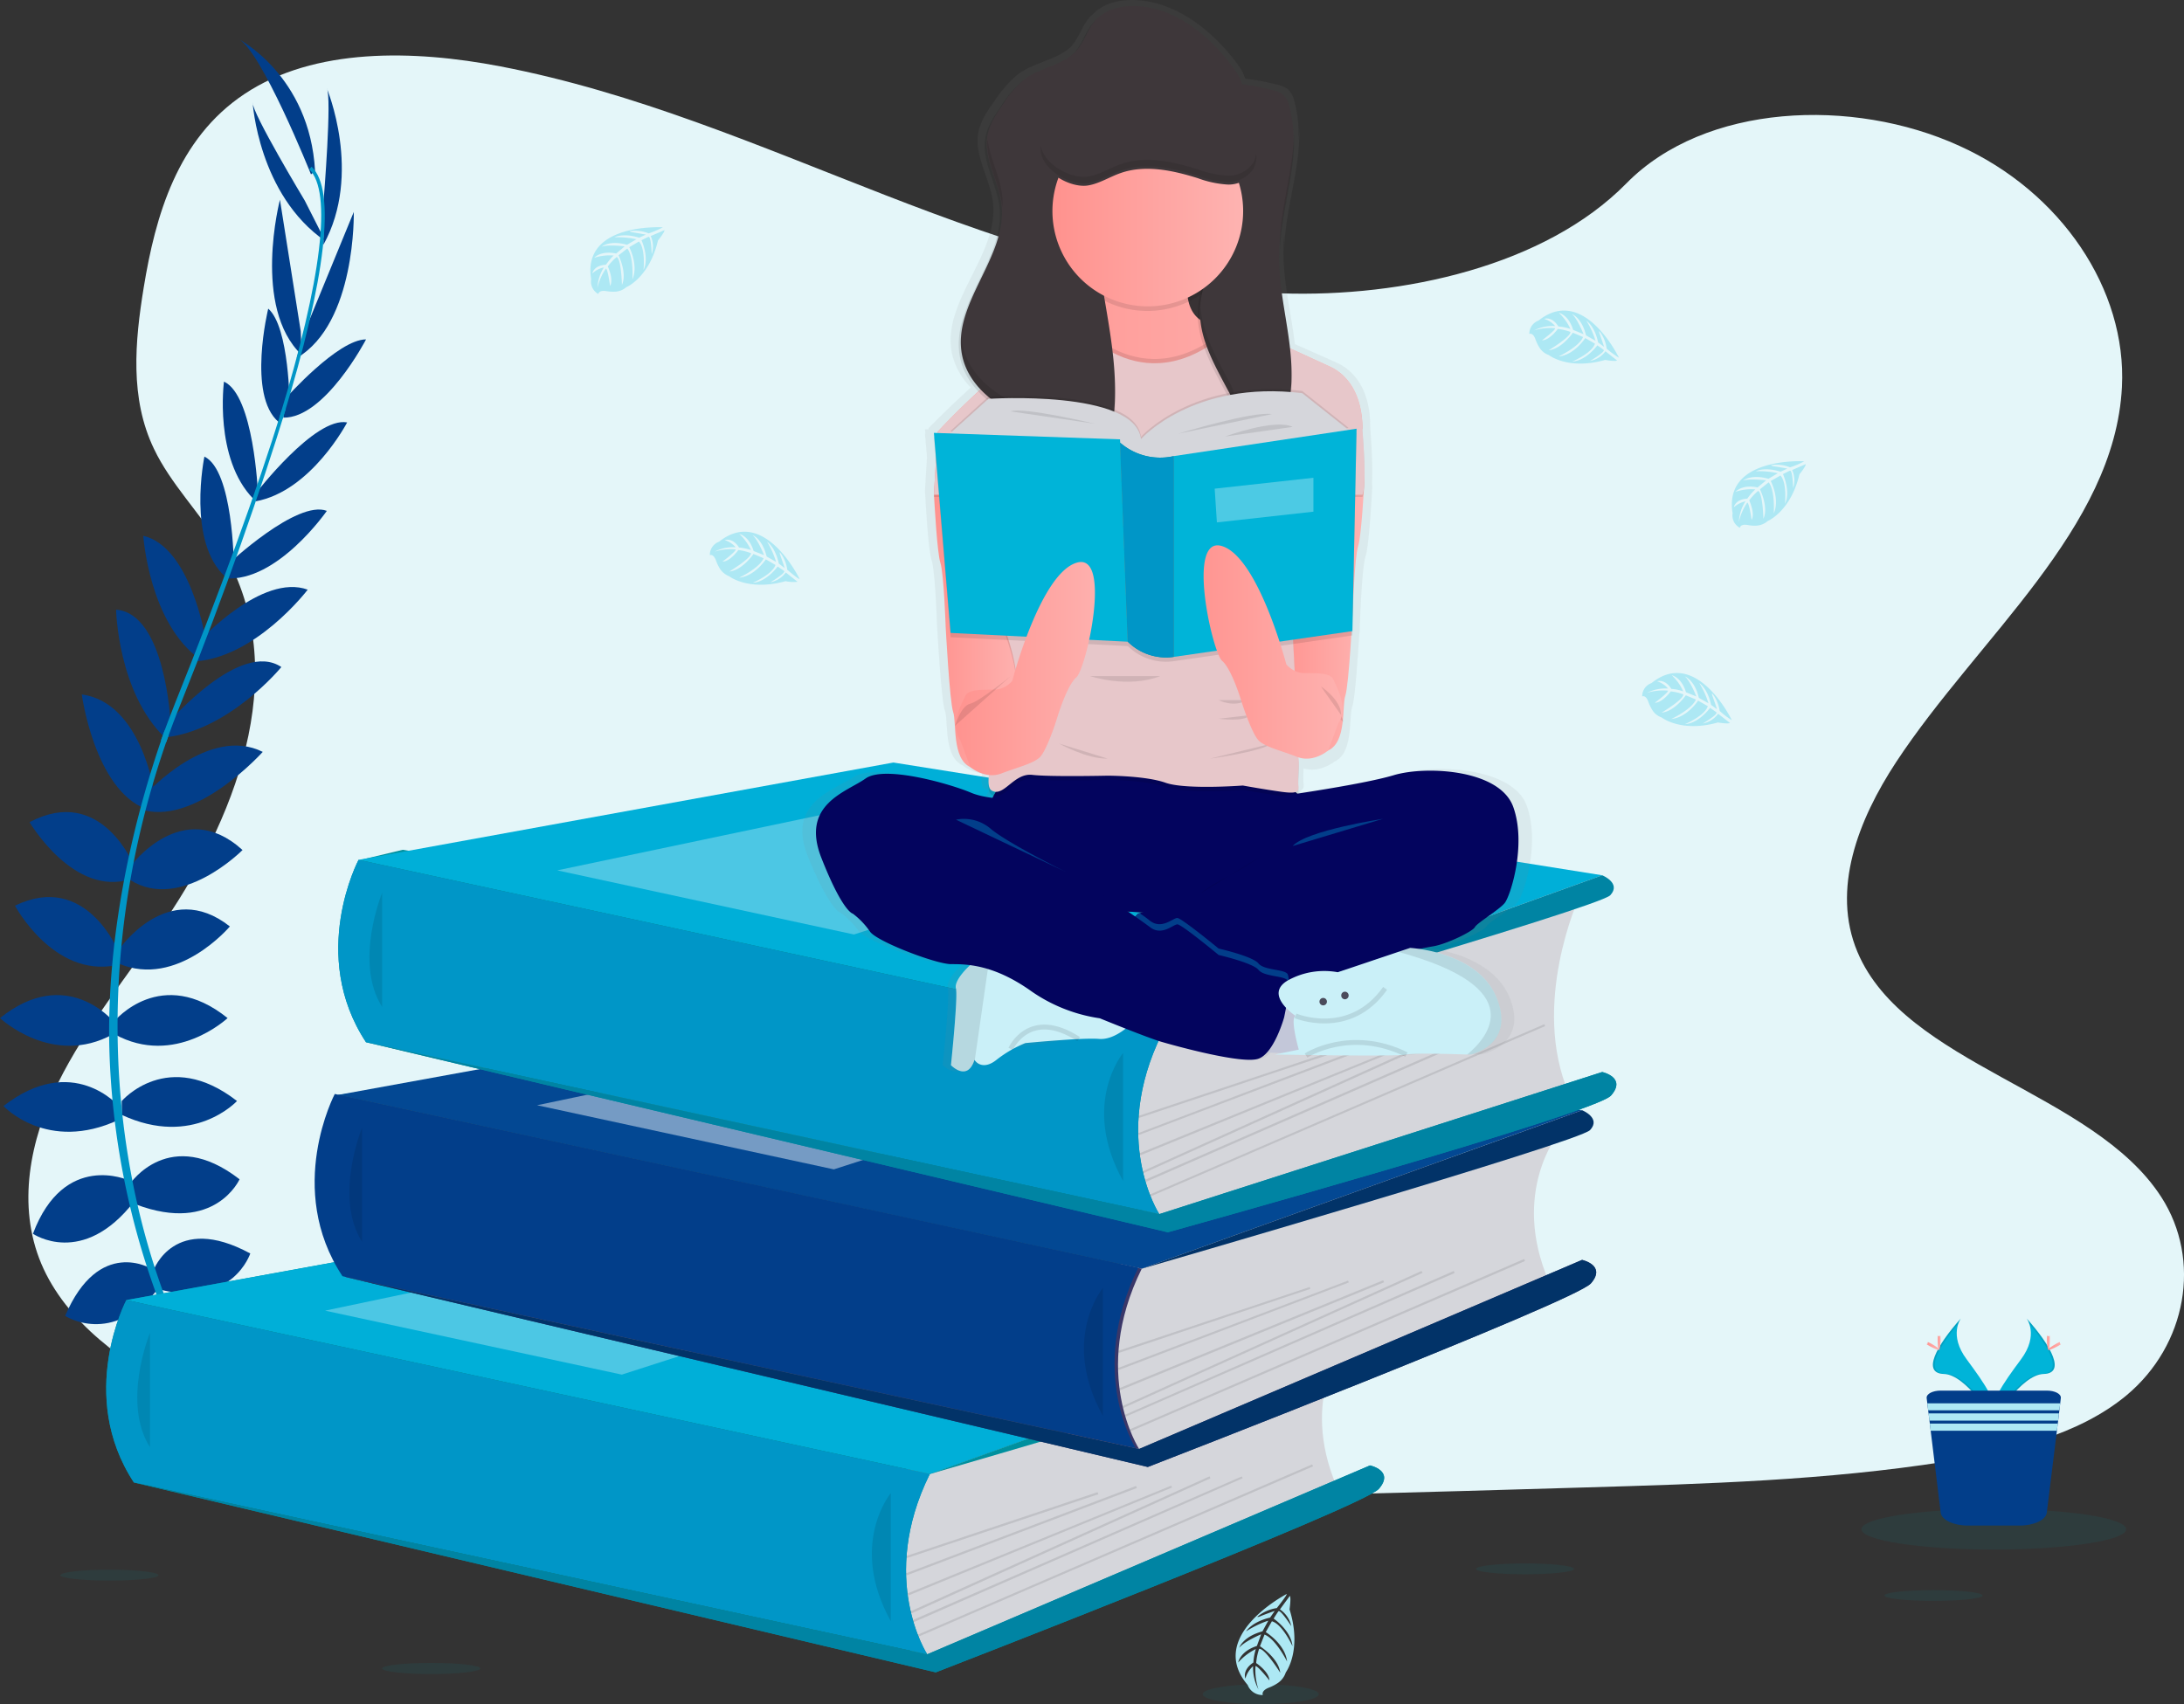 <svg xmlns="http://www.w3.org/2000/svg" xmlns:xlink="http://www.w3.org/1999/xlink" width="447.956" height="349.61" viewBox="0 0 447.956 349.61">
  <rect x="0" y="0" width="447.956" height="349.61" fill="#333333" stroke="none"/>
  <defs>
    <linearGradient id="linear-gradient" x1="9.892" y1="-11.814" x2="9.892" y2="-10.814" gradientUnits="objectBoundingBox">
      <stop offset="0" stop-color="gray" stop-opacity="0.251"/>
      <stop offset="0.54" stop-color="gray" stop-opacity="0.122"/>
      <stop offset="1" stop-color="gray" stop-opacity="0.102"/>
    </linearGradient>
    <linearGradient id="linear-gradient-2" y1="0.5" x2="1" y2="0.5" gradientUnits="objectBoundingBox">
      <stop offset="0" stop-color="#ff928e"/>
      <stop offset="1" stop-color="#feb3b1"/>
    </linearGradient>
    <linearGradient id="linear-gradient-3" x1="0" y1="0.5" x2="1" y2="0.5" xlink:href="#linear-gradient-2"/>
    <linearGradient id="linear-gradient-4" x1="0" y1="0.5" x2="1" y2="0.5" xlink:href="#linear-gradient-2"/>
    <linearGradient id="linear-gradient-5" x1="0" y1="0.5" x2="1" y2="0.5" xlink:href="#linear-gradient-2"/>
    <linearGradient id="linear-gradient-6" x1="0" y1="0.5" x2="1" y2="0.5" xlink:href="#linear-gradient-2"/>
    <linearGradient id="linear-gradient-7" x1="0" y1="0.5" x2="1" y2="0.5" xlink:href="#linear-gradient-2"/>
    <linearGradient id="linear-gradient-8" x1="-0.004" y1="0.501" x2="1.007" y2="0.501" xlink:href="#linear-gradient-2"/>
    <linearGradient id="linear-gradient-9" x1="0.001" y1="0.5" x2="0.999" y2="0.5" xlink:href="#linear-gradient-2"/>
    <linearGradient id="linear-gradient-10" x1="-0.009" y1="0.501" x2="0.993" y2="0.501" xlink:href="#linear-gradient-2"/>
    <linearGradient id="linear-gradient-11" x1="0" y1="0.5" x2="1" y2="0.5" xlink:href="#linear-gradient-2"/>
  </defs>
  <g id="Group_497" data-name="Group 497" transform="translate(0 0)">
    <path id="Path_703" data-name="Path 703" d="M263.328,130.917c-28.339-.97-55.346-10.13-81.127-20.147-25.76-10-51.313-21.107-78.981-26.42-17.785-3.415-38.129-3.879-52.468,5.674-13.793,9.192-18.26,25.006-20.663,39.717-1.805,11.08-2.868,22.716,2.094,33.053,3.415,7.2,9.512,13.246,13.721,20.158,14.659,23.964,4.312,53.531-11.585,76.917-7.448,10.976-16.083,21.458-21.839,33.125-5.756,11.688-8.408,25.058-3.394,37,4.993,11.822,16.9,20.673,29.752,26.915,26.141,12.689,56.945,16.31,87,18.373,66.478,4.56,133.316,2.589,200,.609,24.676-.722,49.446-1.465,73.72-5.282,13.483-2.115,27.39-5.468,37.19-13.586,12.41-10.347,15.485-27.781,7.17-40.7-13.978-21.685-52.561-27.07-62.33-50.3-5.375-12.823.144-27.07,7.954-38.964,16.754-25.46,44.824-47.815,46.3-76.928,1.021-20.013-12.493-40.037-33.352-49.476-21.86-9.976-52.2-8.717-68.314,7.727C317.539,125.294,288.344,131.783,263.328,130.917Z" transform="translate(-0.615 -70.737)" fill="#e4f6f9"/>
    <path id="Path_704" data-name="Path 704" d="M173.186,225.992l-149.908-.735L8.384,190.3l52.67-3.839L51.865,148.2l104.18-13.519L56.287,100.022l8.8-2.106L225.513,124.11l-8.851,59.751-12.628,32.872Z" transform="translate(17.529 76.423)" fill="#00909e"/>
    <path id="Path_705" data-name="Path 705" d="M10.05,108.968s9.192-1.465,14.711,5.024c0,0-4.034,3.177-12.741-1.228Z" transform="translate(33.051 178.064)" fill="#00909e"/>
    <path id="Path_706" data-name="Path 706" d="M13.363,108.826s-5.86,7.242-2.971,15.289c0,0,4.766-1.939,5.292-11.668Z" transform="translate(28.779 178.062)" fill="#00909e"/>
    <path id="Path_707" data-name="Path 707" d="M9.445,109.782s3.683-6.747,18.414,2.713c0,0-1.96,4.518-8.47,4.147C12.88,116.3,11.168,113.351,9.445,109.782Z" transform="translate(27.415 165.243)" fill="#00909e"/>
    <path id="Path_708" data-name="Path 708" d="M16.908,107.635s-7.634-.867-8.366,16.588c0,0,4.838.99,8.274-4.5C20.261,114.2,18.838,111.06,16.908,107.635Z" transform="translate(19.003 166.904)" fill="#00909e"/>
    <path id="Path_709" data-name="Path 709" d="M8.924,112.127s4.281-11.894,19.848-3.446c0,0-3.549,10.914-18.27,7.479Z" transform="translate(22.561 148.475)" fill="#023e8a"/>
    <path id="Path_710" data-name="Path 710" d="M8.459,109.637s8.088-12.039,22.448-.9c0,0-5.034,11.265-21.22,5.168Z" transform="translate(18.229 133.2)" fill="#023e8a"/>
    <path id="Path_711" data-name="Path 711" d="M8.293,107.342s9.439-11.038,23.634,0c0,0-8.934,9.7-23.634,2.847Z" transform="translate(16.683 118.536)" fill="#023e8a"/>
    <path id="Path_712" data-name="Path 712" d="M8.149,106.123s9.573-11.554,23.191-.6c0,0-10.791,10.151-23.191,3.311Z" transform="translate(15.341 103.342)" fill="#023e8a"/>
    <path id="Path_713" data-name="Path 713" d="M8.232,107.393s10.079-14.855,22.8-4.8c0,0-10.76,12.761-22.8,7.613Z" transform="translate(16.115 87.474)" fill="#023e8a"/>
    <path id="Path_714" data-name="Path 714" d="M8.459,105.2s10.677-14.721,23.057-3.435c0,0-12.637,12.761-23.057,6.138Z" transform="translate(18.229 72.624)" fill="#023e8a"/>
    <path id="Path_715" data-name="Path 715" d="M9.307,105.474S21.944,91.63,32.952,97.139c0,0-13.174,14.7-24.2,12.008Z" transform="translate(20.94 57.114)" fill="#023e8a"/>
    <path id="Path_716" data-name="Path 716" d="M10.183,106.626s14.577-16.97,23.036-11.3c0,0-10.749,13.153-24.088,14.463Z" transform="translate(24.49 41.519)" fill="#023e8a"/>
    <path id="Path_717" data-name="Path 717" d="M11.406,103.644S24.146,89.81,33.482,93.235c0,0-10.915,14.36-23.8,14.752Z" transform="translate(29.632 27.738)" fill="#023e8a"/>
    <path id="Path_718" data-name="Path 718" d="M10.968,102.349S25.06,89.093,31.2,91.424c0,0-10.182,14.711-20.849,13.834Z" transform="translate(35.837 13.383)" fill="#023e8a"/>
    <path id="Path_719" data-name="Path 719" d="M10.956,104.066S23.1,88.241,29.711,89.479c0,0-7.355,14.1-18.755,16.186Z" transform="translate(41.492 -2.818)" fill="#023e8a"/>
    <path id="Path_720" data-name="Path 720" d="M11.968,99.877S22.707,87.745,28.484,87.766c0,0-8.449,16.227-16.98,16.052Z" transform="translate(46.597 -18.136)" fill="#023e8a"/>
    <path id="Path_721" data-name="Path 721" d="M13.083,110.506,23.461,85.231s.516,22.84-11.688,29.958Z" transform="translate(49.103 -41.753)" fill="#023e8a"/>
    <path id="Path_722" data-name="Path 722" d="M12.364,105.557s1.723-21.076.619-22.788c0,0,7.4,17.537-.681,32.135Z" transform="translate(54.032 -64.689)" fill="#023e8a"/>
    <path id="Path_723" data-name="Path 723" d="M24.87,107.459s-10.739-6.644-17.7,9.656c0,0,9.584,6.334,18.982-5.478Z" transform="translate(6.193 152.844)" fill="#023e8a"/>
    <path id="Path_724" data-name="Path 724" d="M26.117,105.427S12.923,99.392,6.527,116.4c0,0,10.182,7.036,20.787-6.664Z" transform="translate(0.23 136.71)" fill="#023e8a"/>
    <path id="Path_725" data-name="Path 725" d="M29.575,107.446s-9.45-11.049-23.634,0c0,0,8.944,9.676,23.634,2.827Z" transform="translate(-5.229 119.463)" fill="#023e8a"/>
    <path id="Path_726" data-name="Path 726" d="M29.042,106.123s-9.563-11.554-23.17-.6c0,0,10.78,10.151,23.17,3.311Z" transform="translate(-5.872 103.342)" fill="#023e8a"/>
    <path id="Path_727" data-name="Path 727" d="M27.442,110.114s-6.7-16.609-21.272-9.481c0,0,7.861,14.742,20.674,12.225Z" transform="translate(-3.095 85.177)" fill="#023e8a"/>
    <path id="Path_728" data-name="Path 728" d="M27.938,108.3s-6.675-16.9-21.478-9.068c0,0,9.068,15.484,20.808,11.668Z" transform="translate(-0.394 69.438)" fill="#023e8a"/>
    <path id="Path_729" data-name="Path 729" d="M22.395,115.016S19.764,96.467,7.5,94.827c0,0,2.61,19.539,13.246,23.531Z" transform="translate(9.276 47.645)" fill="#023e8a"/>
    <path id="Path_730" data-name="Path 730" d="M19.352,116.239S18.321,93.9,8.18,93.141c0,0,.34,16.929,10.007,26.255Z" transform="translate(15.63 31.938)" fill="#023e8a"/>
    <path id="Path_731" data-name="Path 731" d="M21.42,112.5s-3.033-18.579-12.7-20.828c0,0,1.186,17.981,11.719,25.388Z" transform="translate(20.67 18.253)" fill="#023e8a"/>
    <path id="Path_732" data-name="Path 732" d="M16.711,112.3s-.1-19.343-6.025-22.2c0,0-3.642,17.517,4.322,24.687Z" transform="translate(31.239 3.57)" fill="#023e8a"/>
    <path id="Path_733" data-name="Path 733" d="M17.5,111.343S16.682,91.4,10.544,88.606c0,0-2.094,15.763,6.035,24.057Z" transform="translate(35.395 -10.311)" fill="#023e8a"/>
    <path id="Path_734" data-name="Path 734" d="M16.892,107.157s-.031-16.207-4.395-20c0,0-4.353,17.764,2.125,23.253Z" transform="translate(42.519 -23.838)" fill="#023e8a"/>
    <path id="Path_735" data-name="Path 735" d="M17.162,111.965,12.9,84.988S7.135,107.1,17.358,116.834Z" transform="translate(44.519 -44.017)" fill="#023e8a"/>
    <path id="Path_736" data-name="Path 736" d="M21.586,103.19S10.661,85.034,10.9,83.053c0,0,1.166,18.971,14.9,28.442Z" transform="translate(40.92 -62.043)" fill="#023e8a"/>
    <path id="Path_737" data-name="Path 737" d="M25.564,109.61S15.258,83.871,10.6,81.787c0,0,14.7,7.469,15.8,27.111Z" transform="translate(38.222 -73.838)" fill="#023e8a"/>
    <path id="Path_738" data-name="Path 738" d="M12.128,136.026l-.7-.217c8.707-28.339,10.873-46.423,6.128-50.941l.485-.536C23.083,89.108,21.041,106.976,12.128,136.026Z" transform="translate(45.871 -50.128)" fill="#0096c7"/>
    <path id="Path_739" data-name="Path 739" d="M10.145,157.6l-1.073-.392c.939-2.569,1.939-5.22,2.981-7.84,9.068-22.592,16.784-43.627,21.747-59.782l.9-.444c-4.952,16.176-12.545,38.025-21.633,60.7C12.033,152.37,11.042,154.99,10.145,157.6Z" transform="translate(23.94 -5.317)" fill="#0096c7"/>
    <path id="Path_740" data-name="Path 740" d="M41.657,254.017c-.134-.144-14.226-16-24.037-43.091a160.084,160.084,0,0,1-9.512-49.373C7.438,140.467,11.853,116.9,19.436,95.54l.825.949C3.26,144.48,10,185.621,18.982,210.348c9.7,26.853,23.645,42.534,23.789,42.709Z" transform="translate(14.34 54.287)" fill="#0096c7"/>
    <path id="Path_741" data-name="Path 741" d="M116.113,107.631s-9.934,12.132-2.053,30.422l-79.27,34.4-7.6,1.578-3.5-15.309,2.342-19.343V128.81Z" transform="translate(160.125 166.929)" fill="#d5d6db"/>
    <path id="Path_742" data-name="Path 742" d="M8.384,124.921l109.711-19.988L263.478,128.1l-90.292,32.51Z" transform="translate(17.529 141.8)" fill="#00909e"/>
    <path id="Path_743" data-name="Path 743" d="M8.384,124.921l109.711-19.988L263.478,128.1l-90.292,32.51Z" transform="translate(17.529 141.8)" fill="#00afd8"/>
    <path id="Path_744" data-name="Path 744" d="M12.115,106.871s-10.254,19.456,1.547,37.417l162.718,35.25s-10.12-15.495.526-36.973Z" transform="translate(13.8 159.849)" fill="#00909e"/>
    <path id="Path_745" data-name="Path 745" d="M12.115,106.871s-10.254,19.456,1.547,37.417l162.718,35.25s-10.12-15.495.526-36.973Z" transform="translate(13.8 159.849)" fill="#0096c7"/>
    <path id="Path_746" data-name="Path 746" d="M11.21,107.523s-5.87,14.236,0,23.459" transform="translate(19.553 165.923)" opacity="0.1" style="isolation: isolate"/>
    <path id="Path_747" data-name="Path 747" d="M171.252,148.906l90.824-38.747s5.065,1.083,1.8,4.818c-3.281,3.7-90.875,37.633-90.875,37.633L8.534,113.656Z" transform="translate(18.928 190.48)" fill="#00909e"/>
    <path id="Path_748" data-name="Path 748" d="M171.252,148.906l90.824-38.747s5.065,1.083,1.8,4.818c-3.281,3.7-90.875,37.633-90.875,37.633L8.534,113.656Z" transform="translate(18.928 190.48)" fill="#0084a3"/>
    <path id="Path_749" data-name="Path 749" d="M27.094,110.709s-8.748,10.512,0,26.286" transform="translate(155.617 195.604)" opacity="0.1" style="isolation: isolate"/>
    <path id="Path_750" data-name="Path 750" d="M23.887,123.807l39.28-13.117.141.433L24.018,124.23Z" transform="translate(161.962 195.431)" opacity="0.1" style="isolation: isolate"/>
    <rect id="Rectangle_172" data-name="Rectangle 172" width="50.474" height="0.448" transform="matrix(0.935, -0.355, 0.355, 0.935, 185.821, 322.774)" opacity="0.1" style="isolation: isolate"/>
    <path id="Path_751" data-name="Path 751" d="M23.912,132.695l54.135-22.134.14.393-54.12,22.164Z" transform="translate(162.194 194.221)" opacity="0.1" style="isolation: isolate"/>
    <path id="Path_752" data-name="Path 752" d="M23.974,138.08l61.348-27.7.192.393L24.15,138.513Z" transform="translate(162.767 192.502)" opacity="0.1" style="isolation: isolate"/>
    <path id="Path_753" data-name="Path 753" d="M24.019,139.846l67.489-29.468.176.373L24.211,140.279Z" transform="translate(163.19 192.52)" opacity="0.1" style="isolation: isolate"/>
    <path id="Path_754" data-name="Path 754" d="M24.118,145.076l80.907-34.938.172.4L24.3,145.469Z" transform="translate(164.109 190.291)" opacity="0.1" style="isolation: isolate"/>
    <path id="Path_755" data-name="Path 755" d="M12.335,121.729l77.084-16.22,46.957,8.986L73.2,134.855Z" transform="translate(54.339 147.158)" fill="#fff" opacity="0.3" style="isolation: isolate"/>
    <path id="Path_756" data-name="Path 756" d="M114.656,107.18s3.992,1.589,1.64,4.054c-2.311,2.5-91.938,28.452-91.938,28.452Z" transform="translate(166.348 162.727)" fill="#00909e"/>
    <path id="Path_757" data-name="Path 757" d="M120.336,103.55s-9.935,12.09-2.032,30.422L39.044,168.356l-7.624,1.6L27.9,154.625l2.4-19.312V124.7Z" transform="translate(199.374 128.91)" fill="#d5d6db"/>
    <path id="Path_758" data-name="Path 758" d="M12.6,120.84l109.716-19.988L267.7,123.983,177.4,156.5Z" transform="translate(56.795 103.78)" fill="#034893"/>
    <path id="Path_759" data-name="Path 759" d="M16.33,102.79s-10.265,19.436,1.558,37.386l162.707,35.261s-10.089-15.495.536-36.983Z" transform="translate(53.047 121.83)" fill="#3a3768"/>
    <path id="Path_760" data-name="Path 760" d="M16.256,102.772s-10.265,19.436,1.578,37.386l162.687,35.25s-10.079-15.505.536-36.983l-51.437-11.152Z" transform="translate(52.409 121.662)" fill="#023e8a"/>
    <path id="Path_761" data-name="Path 761" d="M15.427,103.441s-5.87,14.226,0,23.438" transform="translate(58.84 127.894)" opacity="0.1" style="isolation: isolate"/>
    <path id="Path_762" data-name="Path 762" d="M175.437,144.861l90.855-38.789s5.065,1.1,1.8,4.828c-3.3,3.724-90.875,37.654-90.875,37.654L12.75,109.6Z" transform="translate(58.205 152.405)" fill="#3a3768"/>
    <path id="Path_763" data-name="Path 763" d="M175.437,144.861l90.855-38.789s5.065,1.1,1.8,4.828c-3.3,3.724-90.875,37.654-90.875,37.654L12.75,109.6Z" transform="translate(58.205 152.405)" fill="#023368"/>
    <path id="Path_764" data-name="Path 764" d="M31.315,106.629s-8.758,10.5,0,26.255" transform="translate(194.899 157.594)" opacity="0.1" style="isolation: isolate"/>
    <path id="Path_765" data-name="Path 765" d="M28.1,119.709l39.3-13.1.141.383-39.28,13.138Z" transform="translate(201.224 157.429)" opacity="0.1" style="isolation: isolate"/>
    <path id="Path_766" data-name="Path 766" d="M28.1,124.416,75.28,106.483l.141.383L28.263,124.818Z" transform="translate(201.224 156.238)" opacity="0.1" style="isolation: isolate"/>
    <path id="Path_767" data-name="Path 767" d="M28.126,128.619l54.129-22.143.171.413L28.3,129.043Z" transform="translate(201.456 156.174)" opacity="0.1" style="isolation: isolate"/>
    <path id="Path_768" data-name="Path 768" d="M28.187,134.017l61.359-27.725.2.393L28.383,134.4Z" transform="translate(202.024 154.455)" opacity="0.1" style="isolation: isolate"/>
    <path id="Path_769" data-name="Path 769" d="M28.235,135.81l67.483-29.518.161.423L28.407,136.183Z" transform="translate(202.47 154.455)" opacity="0.1" style="isolation: isolate"/>
    <path id="Path_770" data-name="Path 770" d="M28.333,141.012l80.9-34.958.176.414L28.515,141.4Z" transform="translate(203.38 152.235)" opacity="0.1" style="isolation: isolate"/>
    <path id="Path_771" data-name="Path 771" d="M16.55,117.608l77.08-16.18,46.951,8.967L77.42,130.765Z" transform="translate(93.61 109.138)" fill="#fff" opacity="0.45" style="isolation: isolate"/>
    <path id="Path_772" data-name="Path 772" d="M118.881,103.095s3.961,1.589,1.64,4.075c-2.342,2.486-91.948,28.442-91.948,28.442Z" transform="translate(205.616 124.671)" fill="#023368"/>
    <path id="Path_773" data-name="Path 773" d="M120.707,98.877s-9.934,21.757-2.032,40.089L39.395,163.7l-7.582,1.589-3.508-15.3,2.342-19.343V120.056Z" transform="translate(203.119 85.375)" fill="#d5d6db"/>
    <path id="Path_774" data-name="Path 774" d="M13,116.148,122.7,96.181l145.388,23.131-90.3,32.53Z" transform="translate(60.544 60.256)" fill="#00afd8"/>
    <path id="Path_775" data-name="Path 775" d="M16.757,98.116s-10.306,19.467,1.527,37.417l162.707,35.261s-10.1-15.495.536-36.983Z" transform="translate(56.787 78.286)" fill="#00909e"/>
    <path id="Path_776" data-name="Path 776" d="M16.757,98.116s-10.306,19.467,1.527,37.417l162.707,35.261s-10.1-15.495.536-36.983Z" transform="translate(56.787 78.286)" fill="#0096c7"/>
    <path id="Path_777" data-name="Path 777" d="M15.826,98.771s-5.87,14.216,0,23.418" transform="translate(62.557 84.388)" opacity="0.1" style="isolation: isolate"/>
    <path id="Path_778" data-name="Path 778" d="M175.868,137l90.824-29.143s5.086,1.1,1.805,4.828-90.9,28.05-90.9,28.05l-164.451-39Z" transform="translate(61.932 112.075)" fill="#00909e"/>
    <path id="Path_779" data-name="Path 779" d="M175.868,137l90.824-29.143s5.086,1.1,1.805,4.828-90.9,28.05-90.9,28.05l-164.451-39Z" transform="translate(61.932 112.075)" fill="#0084a3"/>
    <path id="Path_780" data-name="Path 780" d="M31.716,101.957s-8.758,10.5,0,26.255" transform="translate(198.635 114.069)" opacity="0.1" style="isolation: isolate"/>
    <rect id="Rectangle_173" data-name="Rectangle 173" width="41.422" height="0.427" transform="translate(233.465 228.952) rotate(-18.457)" opacity="0.1" style="isolation: isolate"/>
    <path id="Path_781" data-name="Path 781" d="M28.5,119.754l47.157-17.943.162.423-47.179,17.9Z" transform="translate(204.954 112.714)" opacity="0.1" style="isolation: isolate"/>
    <path id="Path_782" data-name="Path 782" d="M28.527,123.921l54.139-22.113.161.383L28.7,124.335Z" transform="translate(205.186 112.687)" opacity="0.1" style="isolation: isolate"/>
    <path id="Path_783" data-name="Path 783" d="M28.589,129.355,89.962,101.62l.166.423L28.775,129.748Z" transform="translate(205.764 110.931)" opacity="0.1" style="isolation: isolate"/>
    <rect id="Rectangle_174" data-name="Rectangle 174" width="73.649" height="0.453" transform="translate(234.831 242.059) rotate(-23.617)" opacity="0.1" style="isolation: isolate"/>
    <path id="Path_784" data-name="Path 784" d="M28.734,136.322l80.9-34.938.171.383-80.9,34.927Z" transform="translate(207.119 108.739)" opacity="0.1" style="isolation: isolate"/>
    <path id="Path_785" data-name="Path 785" d="M16.951,112.964l77.08-16.21,46.956,8.986L77.815,126.121Z" transform="translate(97.34 65.596)" fill="#fff" opacity="0.3" style="isolation: isolate"/>
    <path id="Path_786" data-name="Path 786" d="M119.272,98.423s3.982,1.609,1.651,4.1S28.974,130.95,28.974,130.95Z" transform="translate(209.351 81.146)" fill="#0084a3"/>
    <path id="Path_787" data-name="Path 787" d="M32.471,85.556s-16.661-1-14.7,10.657a2.874,2.874,0,0,0,1.475,3.023s.031-.867,1.713-.578a8.036,8.036,0,0,0,1.8.093,3.812,3.812,0,0,0,2.228-.918h0s4.684-1.929,6.489-9.584c0,0,1.362-1.671,1.331-2.115l-2.827,1.217a5.005,5.005,0,0,1,.206,3.693s-.1-3.611-.64-3.538c-.113,0-1.455.7-1.455.7s1.661,3.538.413,6.107c0,0,.454-4.343-.939-5.849L25.58,89.631s1.939,3.631.64,6.623c0,0,.33-4.58-1.042-6.344l-1.8,1.393s1.816,3.59.7,6.076c0,0-.134-5.323-1.073-5.736a11.452,11.452,0,0,0-1.826,1.939s1.248,2.631.464,4.013c0,0-.464-3.549-.856-3.569a11.439,11.439,0,0,0-1.733,3.941,8.506,8.506,0,0,1,1.331-4.188A4.967,4.967,0,0,0,18,95.027s.248-1.651,2.8-1.8c0,0,1.3-1.795,1.63-1.878a10.16,10.16,0,0,0-4.044.464s1.341-1.568,4.508-.877l1.743-1.465s-3.312-.444-4.725.062c0,0,1.609-1.413,5.21-.392l1.929-1.135a18.432,18.432,0,0,0-4.518-.4s1.785-.959,5.086.082l1.372-.64s-2.063-.371-2.682-.464c-.6-.062-.629-.237-.629-.237a7.319,7.319,0,0,1,3.879.454A18.969,18.969,0,0,0,32.471,85.556Z" transform="translate(103.486 -38.921)" fill="#ade8f4"/>
    <path id="Path_788" data-name="Path 788" d="M55.161,90.209s-16.63-1-14.7,10.667a2.841,2.841,0,0,0,1.506,2.981s.01-.877,1.7-.557a7.139,7.139,0,0,0,1.816.1,3.812,3.812,0,0,0,2.177-.939h0s4.684-1.919,6.51-9.584c0,0,1.351-1.651,1.29-2.084L52.665,92a5.073,5.073,0,0,1,.206,3.7s-.093-3.631-.629-3.559c-.1,0-1.455.691-1.455.691s1.64,3.538.413,6.1c0,0,.454-4.333-.928-5.808L48.28,94.253s1.929,3.673.619,6.654c0,0,.33-4.57-1.032-6.386l-1.8,1.434s1.816,3.611.712,6.045c0,0-.134-5.3-1.093-5.715a11.479,11.479,0,0,0-1.816,1.939s1.238,2.651.485,4.013c0,0-.485-3.528-.887-3.559a11.681,11.681,0,0,0-1.723,3.951,8.579,8.579,0,0,1,1.362-4.209A5.3,5.3,0,0,0,40.7,99.659s.258-1.651,2.775-1.785a10.91,10.91,0,0,1,1.64-1.9,10.109,10.109,0,0,0-4.065.5s1.362-1.6,4.529-.9l1.754-1.455s-3.322-.423-4.725.052c0,0,1.62-1.382,5.2-.371l1.929-1.145a17.966,17.966,0,0,0-4.519-.4s1.774-.959,5.076.093l1.4-.64S49.6,91.313,49,91.251c-.609-.083-.64-.248-.64-.248a7.274,7.274,0,0,1,3.889.444A17.112,17.112,0,0,0,55.161,90.209Z" transform="translate(314.912 4.427)" fill="#ade8f4"/>
    <path id="Path_789" data-name="Path 789" d="M38.383,101.271s-7.263-15.031-16.5-7.634a2.861,2.861,0,0,0-1.9,2.765s.763-.382,1.3,1.207a8.877,8.877,0,0,0,.8,1.63,4.113,4.113,0,0,0,1.888,1.506h0s3.972,3.095,11.554.99a7.507,7.507,0,0,0,2.445.124l-2.414-1.908a5.12,5.12,0,0,1-3.146,2.012s3.136-1.878,2.816-2.311c-.083-.083-1.341-.918-1.341-.918s-2.27,3.177-5.107,3.332c0,0,4.023-1.712,4.663-3.652L31.46,97.258s-2.239,3.456-5.478,3.765c0,0,4.157-1.929,5.024-3.992l-2.074-.877s-2.259,3.343-4.952,3.6c0,0,4.549-2.744,4.436-3.765a11.1,11.1,0,0,0-2.589-.64s-1.661,2.373-3.25,2.373c0,0,2.868-2.156,2.693-2.5a11.156,11.156,0,0,0-4.292.454,8.062,8.062,0,0,1,4.292-.887,4.535,4.535,0,0,0-2.239-1.465s1.578-.64,2.94,1.506a11.838,11.838,0,0,1,2.445.516,10.774,10.774,0,0,0-2.383-3.3s2,.413,2.93,3.508L31.1,96.4s-1.217-3.115-2.352-4.106c0,0,2,.733,2.878,4.374l1.939,1.114a17.468,17.468,0,0,0-1.857-4.147s1.7,1.1,2.414,4.488l1.207.918s-.671-2.012-.877-2.569-.113-.671-.113-.671a7.085,7.085,0,0,1,1.516,3.59S38.207,101.416,38.383,101.271Z" transform="translate(125.614 17.494)" fill="#ade8f4"/>
    <path id="Path_790" data-name="Path 790" d="M54.656,96.863s-7.232-15.031-16.5-7.613a2.839,2.839,0,0,0-1.878,2.734s.763-.392,1.29,1.207a8.6,8.6,0,0,0,.825,1.661,3.677,3.677,0,0,0,1.878,1.465h0s3.972,3.157,11.544,1c0,0,2.1.371,2.455.113l-2.383-1.888a5.067,5.067,0,0,1-3.157,1.991s3.136-1.857,2.8-2.259a15.367,15.367,0,0,0-1.31-.939s-2.29,3.157-5.127,3.311c0,0,4.044-1.723,4.642-3.662l-1.991-1.145s-2.228,3.477-5.478,3.776c0,0,4.157-1.929,5.034-3.992l-2.094-.887s-2.27,3.342-4.952,3.59c0,0,4.56-2.734,4.446-3.755a10.866,10.866,0,0,0-2.589-.609S40.44,93.3,38.872,93.3c0,0,2.858-2.146,2.682-2.486a11.293,11.293,0,0,0-4.292.444,8.293,8.293,0,0,1,4.312-.887A4.735,4.735,0,0,0,39.316,88.9s1.578-.609,2.919,1.558a9.511,9.511,0,0,1,2.466.505,10.38,10.38,0,0,0-2.393-3.322s2.032.423,2.95,3.518l2.135.867s-1.238-3.126-2.362-4.116c0,0,1.991.743,2.878,4.374l1.939,1.1a16.755,16.755,0,0,0-1.867-4.1s1.712,1.052,2.4,4.446l1.228.9s-.65-1.981-.877-2.558-.114-.671-.114-.671a7.105,7.105,0,0,1,1.517,3.6A17.428,17.428,0,0,0,54.656,96.863Z" transform="translate(277.403 -23.478)" fill="#ade8f4"/>
    <path id="Path_791" data-name="Path 791" d="M56.91,104.082s-7.252-15.062-16.485-7.613a2.819,2.819,0,0,0-1.9,2.734s.763-.4,1.3,1.217a8.553,8.553,0,0,0,.8,1.63,3.653,3.653,0,0,0,1.878,1.465h0s3.982,3.167,11.544,1.032c0,0,2.115.361,2.466.093L54.1,102.762a5.125,5.125,0,0,1-3.157,2s3.136-1.836,2.8-2.29c-.052-.062-1.3-.918-1.3-.918s-2.28,3.157-5.137,3.332c0,0,4.044-1.7,4.673-3.683l-1.991-1.135s-2.239,3.446-5.488,3.765c0,0,4.157-1.939,5.045-4l-2.084-.856s-2.259,3.3-4.962,3.559c0,0,4.57-2.723,4.457-3.755a10.4,10.4,0,0,0-2.579-.609s-1.682,2.331-3.27,2.331c0,0,2.878-2.156,2.7-2.486a11.594,11.594,0,0,0-4.3.444,8.539,8.539,0,0,1,4.312-.877A4.747,4.747,0,0,0,41.57,96.1s1.568-.6,2.93,1.558a8.82,8.82,0,0,1,2.435.516,10.154,10.154,0,0,0-2.362-3.322s2.022.413,2.93,3.5l2.125.856s-1.217-3.105-2.342-4.1c0,0,2,.743,2.858,4.384l1.97,1.114a18.062,18.062,0,0,0-1.878-4.137s1.7,1.083,2.414,4.467l1.207.887s-.66-2.012-.877-2.569-.114-.671-.114-.671a7.087,7.087,0,0,1,1.537,3.59A17.635,17.635,0,0,0,56.91,104.082Z" transform="translate(298.308 43.672)" fill="#ade8f4"/>
    <path id="Path_792" data-name="Path 792" d="M23.528,114.087c5.55,0,10.069.485,10.069,1.135,0,.629-4.518,1.145-10.069,1.145s-10.058-.516-10.058-1.145C13.47,114.572,17.968,114.087,23.528,114.087Z" transform="translate(64.913 227.074)" fill="#00909e" opacity="0.1" style="isolation: isolate"/>
    <path id="Path_793" data-name="Path 793" d="M17.13,112.233c5.55,0,10.079.516,10.079,1.135,0,.588-4.529,1.1-10.079,1.1s-10.058-.516-10.058-1.1C7.072,112.749,11.58,112.233,17.13,112.233Z" transform="translate(5.308 209.802)" fill="#00909e" opacity="0.1" style="isolation: isolate"/>
    <path id="Path_794" data-name="Path 794" d="M53.417,112.639c5.55,0,10.058.475,10.058,1.114,0,.609-4.508,1.093-10.058,1.093s-10.079-.485-10.079-1.093C43.338,113.114,47.856,112.639,53.417,112.639Z" transform="translate(343.169 213.584)" fill="#00909e" opacity="0.1" style="isolation: isolate"/>
    <path id="Path_795" data-name="Path 795" d="M45.275,112.108c5.581,0,10.069.505,10.069,1.145,0,.588-4.488,1.083-10.069,1.083-5.54,0-10.058-.5-10.058-1.083C35.217,112.613,39.735,112.108,45.275,112.108Z" transform="translate(267.512 208.637)" fill="#00909e" opacity="0.1" style="isolation: isolate"/>
    <path id="Path_796" data-name="Path 796" d="M41.7,114.511c6.571,0,11.9.928,11.9,2.032,0,1.155-5.333,2.043-11.9,2.043-6.592,0-11.915-.887-11.915-2.043C29.784,115.439,35.107,114.511,41.7,114.511Z" transform="translate(216.898 231.024)" fill="#00909e" opacity="0.1" style="isolation: isolate"/>
    <path id="Path_797" data-name="Path 797" d="M40.906,112.716S24.328,121.3,32.9,131.378a3.213,3.213,0,0,0,3.115,2.063s-.454-.877,1.32-1.547a9.135,9.135,0,0,0,1.805-.949,4.234,4.234,0,0,0,1.589-2.156h0s3.394-4.529.763-12.916c0,0,.351-2.373.062-2.775l-2.032,2.775a5.607,5.607,0,0,1,2.331,3.435s-2.208-3.435-2.631-3.054c-.093.062-.99,1.506-.99,1.506s3.59,2.445,3.858,5.653c0,0-2.032-4.5-4.219-5.1l-1.259,2.218s3.951,2.4,4.374,6.025c0,0-2.29-4.591-4.622-5.519l-.939,2.393s3.807,2.4,4.157,5.426c0,0-3.167-5.045-4.323-4.89a11.49,11.49,0,0,0-.609,2.919s2.662,1.774,2.713,3.559c0,0-2.466-3.126-2.858-2.919a12.789,12.789,0,0,0,.609,4.756,9.406,9.406,0,0,1-1.1-4.756,5.208,5.208,0,0,0-1.578,2.538s-.722-1.723,1.64-3.291a11.64,11.64,0,0,1,.5-2.765,11.721,11.721,0,0,0-3.621,2.765s.382-2.29,3.838-3.394l.877-2.4s-3.446,1.444-4.508,2.775c0,0,.753-2.29,4.776-3.373l1.2-2.2a19.993,19.993,0,0,0-4.56,2.2s1.145-1.939,4.931-2.827l.949-1.372s-2.208.774-2.827,1.052c-.629.3-.753.155-.753.155a8.12,8.12,0,0,1,4-1.785S41.06,112.881,40.906,112.716Z" transform="translate(223.004 214.302)" fill="#ade8f4"/>
    <path id="Path_798" data-name="Path 798" d="M170.367,246.246c-2.858-7.768-18.641-8.511-25.471-6.551-4.859,1.434-15.1,3.012-20.581,3.848l-.361-.341c.712-.237.743-.753.65-1.527a21.15,21.15,0,0,1,.031-3.023c3.353,1.042,6.344-1.413,6.344-1.413h0c3.941-1.754,2.878-9.243,3.642-11.3.557-1.537,1.166-10.553,1.444-15.062h.052l.041-1.527.041-1.032s.392-11.018,1.145-13.225c.712-2.063,1.259-12.369,1.362-14.02v-.2l-.041-.959c.031-.7.041-1.486.041-2.29,0-3.745-.392-8.48-.433-9.233v-.382c.01-1.62-.186-9.625-6.984-12.648-2.527-1.125-5.54-2.455-8.459-3.755-.753-6.5-2.466-12.978-2.321-19.518a28.89,28.89,0,0,1,.186-2.971c0,.279-.031.578-.031.918v1.888c.258-8.212,3.342-16.454,3.064-24.46-.021.784-.083,1.578-.175,2.362a25.054,25.054,0,0,0-.825-8.067,4.727,4.727,0,0,0-1.372-2.486,6.057,6.057,0,0,0-2.4-.949,49.044,49.044,0,0,0-6.3-1.166,9.767,9.767,0,0,0-1.424-2.765C106.788,88.3,100.2,82.56,92.438,81.27c-3.9-.66-8.408-.124-11.049,2.682a5.628,5.628,0,0,0-.784.784c-1.424,1.682-2.043,3.961-3.508,5.633-.093.124-.206.217-.309.351-2.858,2.548-7.314,3.095-10.512,5.375A14.156,14.156,0,0,0,64.7,97.477a26.524,26.524,0,0,0-3.415,4.168c-1.444,2.032-2.909,4.127-3.363,6.5-.928,4.838,2.362,9.419,2.971,14.257,1.351,10.853-10.636,20.478-8.377,31.175a14.2,14.2,0,0,0,3.869,6.932c-4.684,4.24-8.686,8.356-8.686,8.356v.237h-.732l.083.9h-.083l.413,4.745-.413,6.912v.629h.041c.134,2.548.66,11.668,1.31,13.607.753,2.228,1.124,13.225,1.124,13.225s.836,15.557,1.6,17.62-.309,9.532,3.652,11.286h0a7.938,7.938,0,0,0,3.961,1.661c-.206,1.64-.083,2.827.567,3.208a1.879,1.879,0,0,0,.939.248,7.657,7.657,0,0,0-.722,1.248,18.993,18.993,0,0,1-4.6-1.062c-4.24-1.764-18.332-5.7-22.427-2.93C28.3,243.141,18.45,245.679,23,256.82c4.56,11.183,6.675,11.451,6.675,11.451a16.745,16.745,0,0,1,3.642,3.652C34.7,273.986,47.408,278.7,50.6,278.7a30.816,30.816,0,0,1,4.034.165s-3.456,3.043-2.981,4.818c.464,1.754-1.052,15.835-1.052,15.835s3.5,3.539,5-1.093l.062.072c.279.413,1.785,2.125,4.642-.072a26.347,26.347,0,0,1,3.7-2.332l13.772-1.95a33.892,33.892,0,0,1,4.333-.062c2.208.206,4.353-1.093,5.7-2.115,2.858,1.094,6.066,2.3,7.6,2.734,3.105.836,17.362,4.683,20.684,3.5a4.719,4.719,0,0,0,1.805-1.289l3.177.1-1.486.289s2.889.062,6.829.1l-.155.093,4.941-.031c7.232.062,15.361.093,16.434-.165,1.661-.382,10.368-.093,12.926,0h.7s9.553-1.9,5.633-11.585c-3.043-7.469-12.359-9.594-16.485-10.223,1.166-.2,2.166-.382,2.827-.516,2.9-.433,8.49-3.054,8.944-3.941s5.158-3.508,6.375-4.993S173.234,254.025,170.367,246.246Zm-79.1,21.777-.475.144-.33.124-.609.588c-.475-.33-1-.671-1.527-1.011Q89.745,267.946,91.262,268.024Zm41.76,12.349" transform="translate(142.751 -81.017)" fill="url(#linear-gradient)"/>
    <path id="Path_799" data-name="Path 799" d="M31.262,143.183s6.706,17.507,10.5,15.753c3.838-1.733,2.785-9.192,3.507-11.214.732-2.063,1.537-17.527,1.537-17.527s.371-10.956,1.094-13.174c.671-2.012,1.228-12.3,1.32-13.916v-.217L48.5,90.2l-4.085-1.021-9.5,3.528-1.32,7.49-.506,2.909-.217,1.259Z" transform="translate(230.667 -4.982)" fill="url(#linear-gradient-2)"/>
    <path id="Path_800" data-name="Path 800" d="M31.476,94.386s6.4,5.2,8.315,5.663c1.95.454,3.105,4.56,3.105,4.56" transform="translate(232.661 43.537)" opacity="0.1" style="isolation: isolate"/>
    <path id="Path_801" data-name="Path 801" d="M42.391,143.542S35.706,161.059,31.9,159.305s-2.8-9.2-3.508-11.265c-.732-2.063-1.547-17.506-1.547-17.506s-.361-10.966-1.083-13.143c-.671-2.053-1.217-12.328-1.32-13.958v-.186l.743-12.73,4.085-1.011,9.491,3.518,1.31,7.5.516,2.909.217,1.259Z" transform="translate(167.121 -1.926)" fill="url(#linear-gradient-3)"/>
    <rect id="Rectangle_175" data-name="Rectangle 175" width="14.945" height="23.312" transform="translate(238.221 47.845)" fill="#3e373a"/>
    <rect id="Rectangle_176" data-name="Rectangle 176" width="14.945" height="23.312" transform="translate(238.221 47.845)" opacity="0.1" style="isolation: isolate"/>
    <path id="Path_802" data-name="Path 802" d="M29.213,97.683s-5.107,5.622-3.219,6.644,14.164,20.137,14.164,20.137,40.285,4.952,47.9-2.476c7.582-7.448,7.428-20.725,7.428-20.725s-6.087,1.29-6.747.588c-.681-.712-4.333-4.168-4.333-4.168S32.731,94.568,29.213,97.683Z" transform="translate(177.689 61.356)" fill="#4b4b5b"/>
    <path id="Path_803" data-name="Path 803" d="M29.213,97.683s-5.107,5.622-3.219,6.644,14.164,20.137,14.164,20.137,40.285,4.952,47.9-2.476c7.582-7.448,7.428-20.725,7.428-20.725s-6.087,1.29-6.747.588c-.681-.712-4.333-4.168-4.333-4.168S32.731,94.568,29.213,97.683Z" transform="translate(177.689 61.356)" fill="#03045e"/>
    <path id="Path_804" data-name="Path 804" d="M111.633,125.934,98.5,136.467l-3.961.3-1.475.062-24.491,1.826L43.165,136.8l-3.765-.279-4.828-.361-10.058-9.646a173.763,173.763,0,0,1,13.37-12.761,27.361,27.361,0,0,1,6.489-4.364l.289-.082a7.025,7.025,0,0,0,2.765-1.939c4.931-5.076,9.491-17.62,9.491-17.62s21.767-11.245,19.137,3.5c-2.631,14.762,9.769,11.09,9.769,11.09l4.085,1.888,1.62.722,4.126,1.9,9.295,4.261C112.242,116.474,111.633,125.934,111.633,125.934Z" transform="translate(167.792 -37.921)" fill="url(#linear-gradient-4)"/>
    <path id="Path_805" data-name="Path 805" d="M46.339,83.409a19.554,19.554,0,1,1-19.549,19.58A19.566,19.566,0,0,1,46.339,83.409Z" transform="translate(189.005 -58.727)" opacity="0.1" style="isolation: isolate"/>
    <path id="Path_806" data-name="Path 806" d="M112.325,118.522H24.441V118.3l.743-12.689a175.683,175.683,0,0,1,13.37-12.792l55.181-2.2,2.558-2.682,9.295,4.25c7.314,3.322,6.716,12.844,6.716,12.844S113.315,116.026,112.325,118.522Z" transform="translate(167.121 -16.562)" opacity="0.1" style="isolation: isolate"/>
    <path id="Path_807" data-name="Path 807" d="M112.325,118.478H24.441v-.186l.743-12.73A173.763,173.763,0,0,1,38.554,92.8l55.181-2.2,2.558-2.713,9.295,4.261c7.314,3.373,6.716,12.864,6.716,12.864S113.315,116,112.325,118.478Z" transform="translate(167.121 -16.972)" fill="#e7c7ca"/>
    <path id="Path_808" data-name="Path 808" d="M32.237,90.87s13.886,17.692,32.362-.382c18.466-18.012,2.032,40.243,2.032,40.243L26.79,135.467Z" transform="translate(189.005 -24.975)" opacity="0.1" style="isolation: isolate"/>
    <path id="Path_809" data-name="Path 809" d="M32.237,90.935s13.886,17.7,32.362-.351,2.032,40.223,2.032,40.223L26.79,135.522Z" transform="translate(189.005 -24.173)" fill="#e7c7ca"/>
    <path id="Path_810" data-name="Path 810" d="M82.067,88.444,83.532,110.8l1.568,7.469,1.207,5.664s3.054,43.813,2.2,45.989c-.877,2.208.433,3.93.619,5.117.175,1.145-.186,4.075-.052,5.406.165,1.31,0,1.888-3.353,1.434-3.353-.485-8.036-1.279-8.036-1.279s-11.812.856-15.9-.619c-4.085-1.413-11.822-1.455-11.822-1.455s-11.678.309-15.474-.124c-3.8-.454-5.839,4.663-8.315,3.208-2.5-1.455,2.909-15.619,4.663-19.714s-2.331-14.432-2.331-14.432l5.251-29.174,1.176-6.6V90.91l.289-.1a7.129,7.129,0,0,0,2.765-1.939l1.31,20.89,41.172,1.485V87.722" transform="translate(177.231 -18.546)" opacity="0.1" style="isolation: isolate"/>
    <path id="Path_811" data-name="Path 811" d="M82.067,88.359l1.465,22.376,1.568,7.448,1.207,5.674s3.054,43.792,2.2,46c-.877,2.187.433,3.92.619,5.117.175,1.145-.186,4.075-.052,5.406.165,1.289,0,1.867-3.353,1.413s-8.036-1.3-8.036-1.3-11.812.9-15.9-.588c-4.085-1.434-11.822-1.434-11.822-1.434s-11.678.268-15.474-.165-5.839,4.673-8.315,3.219c-2.5-1.444,2.909-15.619,4.663-19.714s-2.331-14.453-2.331-14.453l5.251-29.143,1.176-6.623V90.8l.289-.082a7.025,7.025,0,0,0,2.765-1.939l1.31,20.911,41.172,1.455V87.637" transform="translate(177.231 -19.338)" fill="#e7c7ca"/>
    <path id="Path_812" data-name="Path 812" d="M92.337,101.838a4.665,4.665,0,0,0-1.32-2.486,5.558,5.558,0,0,0-2.321-.959,46.232,46.232,0,0,0-6.066-1.145,9.658,9.658,0,0,0-1.32-2.724c-4.292-6.066-10.646-11.8-18.115-13.1-3.9-.671-8.439-.052-10.925,3.033-1.4,1.671-2,3.961-3.384,5.6-2.672,3.219-7.5,3.631-10.873,6.118a20.431,20.431,0,0,0-4.384,5.055c-1.372,2.022-2.806,4.1-3.229,6.489-.867,4.787,2.28,9.346,2.878,14.185,1.29,10.76-10.254,20.343-8.067,30.99,1.269,6.19,6.984,10.564,12.916,12.792,2.1.774,4.488,1.558,5.478,3.58.423.856.506,1.857.928,2.723,1.372,2.992,5.911,3.074,8.356.959,2.455-2.166,3.219-5.653,3.507-8.893,1.186-14.154-4.518-28.173-3.838-42.379.2-4.281,1.413-9.171,5.251-11.152,5.179-2.589,11.42,1.795,17.125.949a34.145,34.145,0,0,1,1.64,20.735c-.908,3.776-2.486,7.459-2.61,11.327-.155,5.932,3.033,11.348,5.808,16.609a8.388,8.388,0,0,1,1.166,3.219,7.527,7.527,0,0,1-.64,3.353c-1.547,4.2-4.24,8.088-4.56,12.586a2.04,2.04,0,0,0,.33,1.475,1.783,1.783,0,0,0,1.145.516c4.715.8,8.81-3.373,11.121-7.572a35.495,35.495,0,0,0,4.384-15.134c.464-8.923-2.713-17.672-2.517-26.605C90.439,121.831,95.019,111.607,92.337,101.838Z" transform="translate(171.706 -79.508)" opacity="0.1" style="isolation: isolate"/>
    <path id="Path_813" data-name="Path 813" d="M92.378,101.775a4.8,4.8,0,0,0-1.32-2.486,5.4,5.4,0,0,0-2.29-.939,52.847,52.847,0,0,0-6.087-1.186,10.3,10.3,0,0,0-1.32-2.682c-4.281-6.087-10.636-11.812-18.1-13.091-3.92-.681-8.449-.093-10.956,3.023-1.372,1.671-1.97,3.91-3.353,5.6-2.693,3.229-7.5,3.621-10.873,6.138a20.687,20.687,0,0,0-4.395,5.055c-1.372,2-2.8,4.085-3.239,6.5-.867,4.735,2.29,9.295,2.878,14.113,1.31,10.8-10.254,20.374-8.067,31.031,1.29,6.2,7.015,10.564,12.937,12.771,2.094.784,4.477,1.558,5.457,3.59.444.877.505,1.878.918,2.744,1.393,2.971,5.942,3.085,8.408.918,2.424-2.135,3.188-5.612,3.487-8.841,1.166-14.2-4.5-28.194-3.848-42.41.2-4.271,1.413-9.181,5.261-11.1,5.168-2.631,11.4,1.723,17.115.887a34.013,34.013,0,0,1,1.63,20.736c-.918,3.786-2.476,7.459-2.579,11.348-.175,5.942,3.023,11.337,5.8,16.609A9.347,9.347,0,0,1,81,163.29a7.868,7.868,0,0,1-.629,3.363c-1.578,4.209-4.271,8.108-4.57,12.6a2.074,2.074,0,0,0,.33,1.506,1.887,1.887,0,0,0,1.124.485c4.745.815,8.831-3.363,11.142-7.582a35.543,35.543,0,0,0,4.374-15.124c.5-8.923-2.713-17.672-2.507-26.6C90.48,121.778,95.07,111.544,92.378,101.775Z" transform="translate(172.089 -79.898)" fill="#3e373a"/>
    <path id="Path_814" data-name="Path 814" d="M30.572,113.059l17.368.575-2.5-12.9-13.313,1.279Z" transform="translate(224.237 102.716)" fill="#c3c7d9"/>
    <path id="Path_815" data-name="Path 815" d="M108.688,123.488c-1.176,1.444-5.695,4.106-6.128,4.962-.433.877-5.849,3.508-8.614,3.941-2.785.454-11.544,2.352-13.153,3.353-1.135.722-10.388,3.064-16.475,4.353a44.384,44.384,0,0,1-4.972.908c-2.62.134-31.382-9.666-31.382-9.666l5.529-5.664.32-.093c1.568-.526,8.81-3,12.823-4.157,4.539-1.3,9.79-6.7,9.79-6.7s7.747-2.651,8.769-2.93-2.62-10.213-2.62-10.213,16.774-2.342,23.346-4.312,21.747-1.238,24.522,6.52C113.207,111.511,109.875,122.013,108.688,123.488Z" transform="translate(199.942 61.765)" fill="#03045e"/>
    <path id="Path_816" data-name="Path 816" d="M61.855,115.321s-3.332,3.508-6.706,3.219-15.113.856-15.113.856a24.377,24.377,0,0,0-5.911,3.435c-2.744,2.177-4.209.475-4.467.082l-.052-.082c-1.465,4.611-4.828,1.093-4.828,1.093s1.465-14.009,1.021-15.753,2.889-4.745,2.889-4.745L32.64,102.4l9.976-2.538L56.924,104.8Z" transform="translate(170.27 94.598)" fill="#caf0f8"/>
    <path id="Path_817" data-name="Path 817" d="M32.609,100.113l-2.95,20.509-.052-.083c-1.465,4.611-4.828,1.093-4.828,1.093s1.465-14.009,1.021-15.753,2.889-4.745,2.889-4.745Z" transform="translate(170.27 96.89)" opacity="0.1" style="isolation: isolate"/>
    <path id="Path_818" data-name="Path 818" d="M27.542,94.461s7.737,2.62,14.443,0" transform="translate(196.011 44.235)" opacity="0.1" style="isolation: isolate"/>
    <path id="Path_819" data-name="Path 819" d="M30.1,94.94s3.219,1.63,5.684,0" transform="translate(219.851 48.698)" opacity="0.1" style="isolation: isolate"/>
    <path id="Path_820" data-name="Path 820" d="M30.1,95.981s5.385.722,6.417-.743" transform="translate(219.851 51.474)" opacity="0.1" style="isolation: isolate"/>
    <path id="Path_821" data-name="Path 821" d="M29.93,98.888S40.071,97.568,42.6,95.8" transform="translate(218.258 56.747)" opacity="0.1" style="isolation: isolate"/>
    <path id="Path_822" data-name="Path 822" d="M26.93,95.8s5.7,3.2,9.945,3.084" transform="translate(190.309 56.747)" opacity="0.1" style="isolation: isolate"/>
    <path id="Path_823" data-name="Path 823" d="M64.318,113.692a44.559,44.559,0,0,1-4.983.908c-2.61.134-31.372-9.666-31.372-9.666l5.529-5.664.32-.093c.877.6,1.589,1.114,2.094,1.537,2.414,1.888,4.756-.557,5.622-.557s8.48,6.272,8.48,6.272,6.984,1.578,8.17,3.054c1.166,1.444,5.251,1.145,5.983,2.177A3.874,3.874,0,0,1,64.318,113.692Z" transform="translate(199.942 88.17)" fill="#023e8a"/>
    <path id="Path_824" data-name="Path 824" d="M65.043,101.577s-7.077.433-11.162-1.3-17.661-5.695-21.6-2.909c-3.951,2.816-13.442,5.272-9.047,16.351,4.364,11.09,6.427,11.379,6.427,11.379a15.9,15.9,0,0,1,3.5,3.652c1.31,2.032,13.586,6.705,16.63,6.705,3.074,0,8.48,0,16.062,5.261a32.853,32.853,0,0,0,14.463,5.849s9.625,3.941,12.617,4.818,16.712,4.663,19.931,3.466c3.219-1.124,5.251-8.449,5.251-8.449s1.455-6.571.743-7.582c-.743-1.032-4.828-.743-5.994-2.187s-8.17-3.054-8.17-3.054-7.582-6.283-8.459-6.283c-.856,0-3.188,2.465-5.612.578a128.441,128.441,0,0,0-15.124-9.635C69.954,115.328,65.043,101.577,65.043,101.577Z" transform="translate(145.263 62.343)" fill="#03045e"/>
    <path id="Path_825" data-name="Path 825" d="M24.878,97.465a8.449,8.449,0,0,1,7.18,1.908c3.508,2.94,15.289,8.779,15.289,8.779" transform="translate(171.192 70.694)" fill="#023e8a"/>
    <path id="Path_826" data-name="Path 826" d="M50.1,97.3s-15.619,2.352-18.528,5.581" transform="translate(233.564 70.684)" fill="#023e8a"/>
    <path id="Path_827" data-name="Path 827" d="M71.359,121.748h-.691c-2.476-.093-10.832-.351-12.452,0-1.9.454-27,0-27,0l4.91-1.011s-1.836-6.375-.671-6.922c0,0-6.571-4.333-1.609-7.252a15.331,15.331,0,0,1,10.285-1.7l12.431-4.188,2.393-.8s14.009.7,17.8,10.347C80.561,119.86,71.359,121.748,71.359,121.748Z" transform="translate(230.266 94.598)" fill="#caf0f8"/>
    <path id="Path_828" data-name="Path 828" d="M48.469,121.738h-.691c4.085-3.373,13.308-13.6-14.1-21.055l2.393-.815s14.009.743,17.8,10.357C57.671,119.892,48.469,121.738,48.469,121.738Z" transform="translate(253.156 94.608)" opacity="0.1" style="isolation: isolate"/>
    <path id="Path_829" data-name="Path 829" d="M33.3,100.738a.769.769,0,0,1,.753.774.778.778,0,0,1-.753.784.766.766,0,0,1-.763-.784A.758.758,0,0,1,33.3,100.738Z" transform="translate(242.564 102.713)" fill="#4b4b5b"/>
    <path id="Path_830" data-name="Path 830" d="M32.869,100.862a.763.763,0,1,1,0,1.527.763.763,0,1,1,0-1.527Z" transform="translate(238.53 103.868)" fill="#4b4b5b"/>
    <g id="Group_495" data-name="Group 495" transform="translate(197.191 27.529)" opacity="0.1">
      <path id="Path_831" data-name="Path 831" d="M52.6,99.532a33.92,33.92,0,0,0-2.538-14.071c-5.684.846-11.915-3.539-17.094-.908-3.838,1.96-5.024,6.8-5.251,11.111-.062,1.135-.072,2.259-.052,3.425a9.371,9.371,0,0,1,.052-1.228c.2-4.3,1.382-9.181,5.251-11.121,5.179-2.631,11.41,1.743,17.094.908A33.88,33.88,0,0,1,52.6,99.532Z" transform="translate(-0.08 -83.531)"/>
      <path id="Path_832" data-name="Path 832" d="M28.564,97.94a13.142,13.142,0,0,0-.052-2.847c-.475-3.869-2.579-7.551-2.95-11.307-.506,4.529,2.4,8.893,2.95,13.493A2.9,2.9,0,0,1,28.564,97.94Z" transform="translate(-20.173 -82.744)"/>
      <path id="Path_833" data-name="Path 833" d="M56.465,100.586c-.279,3.25-1.052,6.716-3.487,8.882-2.486,2.135-7.036,2.012-8.4-.918-.444-.9-.516-1.919-.928-2.785-.98-2-3.363-2.775-5.437-3.569-5.952-2.218-11.678-6.561-12.957-12.771a12.44,12.44,0,0,1-.227-1.7,13.859,13.859,0,0,0,.227,3.858c1.279,6.21,7,10.574,12.957,12.823,2.074.774,4.457,1.547,5.437,3.569.433.887.505,1.867.928,2.755,1.362,2.961,5.942,3.074,8.4.939,2.424-2.166,3.188-5.633,3.487-8.9q.186-2.553.124-5.137C56.589,98.626,56.538,99.6,56.465,100.586Z" transform="translate(-24.987 -46.076)"/>
      <path id="Path_834" data-name="Path 834" d="M31.316,106.092v1.9c.237-8.129,3.239-16.32,2.94-24.3C34.029,91.071,31.481,98.613,31.316,106.092Z" transform="translate(33.979 -83.685)"/>
      <path id="Path_835" data-name="Path 835" d="M36.606,107a6.872,6.872,0,0,0,.113-1.589,8.947,8.947,0,0,0-1.2-3.177c-2.517-4.828-5.406-9.749-5.746-15.113,0,.248-.031.444-.031.691-.165,5.921,3.023,11.348,5.777,16.619A9.707,9.707,0,0,1,36.606,107Z" transform="translate(19.291 -51.637)"/>
      <path id="Path_836" data-name="Path 836" d="M46.95,89.251a36.02,36.02,0,0,1-4.405,15.082c-2.311,4.209-6.4,8.418-11.141,7.6a1.629,1.629,0,0,1-1.135-.526.674.674,0,0,1-.2-.32,10.233,10.233,0,0,0-.134,1.042,2,2,0,0,0,.33,1.486,1.865,1.865,0,0,0,1.135.516c4.745.825,8.831-3.384,11.141-7.572A36.026,36.026,0,0,0,46.95,91.417c.052-1.011.062-2.043.031-3.064C46.97,88.663,46.97,88.941,46.95,89.251Z" transform="translate(20.863 -40.197)"/>
    </g>
    <path id="Path_837" data-name="Path 837" d="M31.63,106.315S42.71,110.967,50,100.672" transform="translate(234.095 102.098)" fill="none" stroke="#000" stroke-miterlimit="10" stroke-width="1" opacity="0.1" style="isolation: isolate"/>
    <path id="Path_838" data-name="Path 838" d="M31.839,104.425s9.058-5.891,20.6-.2" transform="translate(236.042 112.117)" fill="none" stroke="#000" stroke-miterlimit="10" stroke-width="1" opacity="0.1" style="isolation: isolate"/>
    <path id="Path_839" data-name="Path 839" d="M25.967,105.908s3.786-8.552,13.937-1.991" transform="translate(181.338 109.262)" fill="none" stroke="#000" stroke-miterlimit="10" stroke-width="1" opacity="0.1" style="isolation: isolate"/>
    <path id="Path_840" data-name="Path 840" d="M24.772,97.332,32.53,90.3s30.041-1.939,31.289,8.263c0,0,10.657-12.1,33.074-9.419l9.491,7.541L80.18,108.2l-25.46,8.831L35.944,108.66Z" transform="translate(170.205 -8.938)" opacity="0.1" style="isolation: isolate"/>
    <path id="Path_841" data-name="Path 841" d="M24.772,97.34l7.758-6.984s30.041-1.96,31.289,8.253c0,0,10.657-12.121,33.074-9.419l9.491,7.531-26.2,11.533-25.46,8.81-18.776-8.377Z" transform="translate(170.205 -8.532)" fill="#d5d6db"/>
    <path id="Path_842" data-name="Path 842" d="M24.44,89.712l3.426,41.023,36.343,1.823L62.652,91.717l-.035-.7Z" transform="translate(167.111 -0.008)" opacity="0.1" style="isolation: isolate"/>
    <path id="Path_843" data-name="Path 843" d="M24.44,89.625l3.426,41.043,36.343,1.8L62.652,91.64l-.035-.685Z" transform="translate(167.111 -0.818)" fill="#00b4d8"/>
    <path id="Path_844" data-name="Path 844" d="M66.7,89.625,29.209,95.286V136.46l36.636-5.279Z" transform="translate(211.541 -0.818)" opacity="0.1" style="isolation: isolate"/>
    <path id="Path_845" data-name="Path 845" d="M66.7,89.542,29.209,95.163v41.194l36.636-5.289Z" transform="translate(211.541 -1.591)" fill="#00b4d8"/>
    <path id="Path_846" data-name="Path 846" d="M50.276,90.518,30.022,92.754l.453,6.921,19.8-2.2Z" transform="translate(219.119 7.498)" fill="#fff" opacity="0.3" style="isolation: isolate"/>
    <path id="Path_847" data-name="Path 847" d="M25.76,128.7l2.074,5.571s3.054,2.6,6.4,1.29c3.384-1.29,6.3-1.95,7.768-3.229s3.5-7.706,3.5-7.706,2.043-7.025,4.075-8.769c2.053-1.733,7.448-25.883,0-23.5-7.448,2.342-13.143,24.222-13.143,24.222a5.059,5.059,0,0,1-3.208,1.764c-1.888.165-5.684-.289-6.406,1.31C26.07,121.264,23.563,125.514,25.76,128.7Z" transform="translate(171.187 23.106)" fill="url(#linear-gradient-5)"/>
    <path id="Path_848" data-name="Path 848" d="M39.14,92.629a12.527,12.527,0,0,1-11-2.723l1.568,40.821a11.1,11.1,0,0,0,9.429,3.116Z" transform="translate(201.61 1.8)" opacity="0.1" style="isolation: isolate"/>
    <path id="Path_849" data-name="Path 849" d="M39.14,92.574a12.512,12.512,0,0,1-11-2.754l1.568,40.831a11.132,11.132,0,0,0,9.429,3.115Z" transform="translate(201.61 0.999)" fill="#00909e"/>
    <path id="Path_850" data-name="Path 850" d="M39.14,92.574a12.512,12.512,0,0,1-11-2.754l1.568,40.831a11.132,11.132,0,0,0,9.429,3.115Z" transform="translate(201.61 0.999)" fill="#0096c7"/>
    <path id="Path_851" data-name="Path 851" d="M29.294,93.331s15.258-4.673,19.229-4.023" transform="translate(212.333 -4.348)" opacity="0.1" style="isolation: isolate"/>
    <path id="Path_852" data-name="Path 852" d="M43.226,91.884s-14.783-3.518-17.259-2.527" transform="translate(181.338 -4.954)" opacity="0.1" style="isolation: isolate"/>
    <path id="Path_853" data-name="Path 853" d="M30.227,91.917s10.182-3.755,13.886-1.981" transform="translate(221.025 -2.356)" opacity="0.1" style="isolation: isolate"/>
    <path id="Path_854" data-name="Path 854" d="M29.727,105.734a35.027,35.027,0,0,1,5.034-3.177A74.712,74.712,0,0,0,42.2,98.048" transform="translate(216.366 77.652)" opacity="0.1" style="isolation: isolate"/>
    <path id="Path_855" data-name="Path 855" d="M36.289,94.461s-6.4,5.21-8.315,5.674-3.115,4.529-3.115,4.529" transform="translate(171.015 44.235)" opacity="0.1" style="isolation: isolate"/>
    <path id="Path_856" data-name="Path 856" d="M57.423,128.407l-2.063,5.529s-3.054,2.651-6.417,1.31c-3.363-1.31-6.272-1.96-7.727-3.229-1.465-1.29-3.508-7.686-3.508-7.686s-2.053-7.025-4.106-8.769c-2.032-1.764-7.428-25.883,0-23.541,7.459,2.352,13.163,24.253,13.163,24.253a5.136,5.136,0,0,0,3.208,1.774c1.888.134,5.695-.289,6.427,1.3C57.114,120.979,59.6,125.209,57.423,128.407Z" transform="translate(217.07 20.018)" fill="url(#linear-gradient-6)"/>
    <path id="Path_857" data-name="Path 857" d="M32.133,94.667s4.178,2.682,4.168,5.891" transform="translate(238.781 46.154)" opacity="0.1" style="isolation: isolate"/>
    <path id="Path_858" data-name="Path 858" d="M46.356,83.317A19.559,19.559,0,1,1,26.8,102.876,19.577,19.577,0,0,1,46.356,83.317Z" transform="translate(189.061 -59.584)" fill="url(#linear-gradient-7)"/>
    <path id="Path_859" data-name="Path 859" d="M36.254,103.333c2.352-.382,4.436-1.764,6.736-2.558,5.055-1.764,10.677-.536,15.815,1.063a21.206,21.206,0,0,0,6.035,1.3,6.083,6.083,0,0,0,5.313-2.62,6.013,6.013,0,0,0-.031-5.5,15.181,15.181,0,0,0-3.569-4.405c-4.56-4.312-10.2-8.335-16.454-7.871a22.315,22.315,0,0,0-7.242,2.084,74.313,74.313,0,0,0-8.5,4.261c-2.084,1.207-5.994,2.847-7.2,5.076C24.391,99.207,31.953,104.014,36.254,103.333Z" transform="translate(186.885 -65.281)" fill="#3e373a"/>
    <path id="Path_860" data-name="Path 860" d="M70.15,87.395a6.107,6.107,0,0,1-5.313,2.62,21.122,21.122,0,0,1-6.056-1.29c-5.117-1.609-10.739-2.837-15.815-1.052-2.28.774-4.364,2.208-6.716,2.527-3.466.547-9.027-2.465-9.635-6.282-.7,4.415,5.767,8.222,9.635,7.6,2.352-.351,4.436-1.764,6.716-2.538,5.076-1.754,10.7-.557,15.815,1.052a20.149,20.149,0,0,0,6.056,1.3,6.231,6.231,0,0,0,5.313-2.651,5.06,5.06,0,0,0,.619-3.2A4.944,4.944,0,0,1,70.15,87.395Z" transform="translate(186.889 -53.985)" opacity="0.1" style="isolation: isolate"/>
    <path id="Path_861" data-name="Path 861" d="M70.023,111.024c15.01,0,27.163,1.847,27.163,4.178,0,2.28-12.153,4.157-27.163,4.157-14.979,0-27.142-1.878-27.142-4.157C42.881,112.871,55.044,111.024,70.023,111.024Z" transform="translate(338.912 198.539)" fill="#00909e" opacity="0.1" style="isolation: isolate"/>
    <g id="Group_496" data-name="Group 496" transform="translate(395.167 270.485)">
      <path id="Path_862" data-name="Path 862" d="M52.51,107.236s2.579,3.384-1.166,8.4c-3.745,5.055-6.819,9.326-5.581,12.462,0,0,5.633-9.367,10.234-9.47C60.6,118.491,57.565,112.889,52.51,107.236Z" transform="translate(-31.995 -107.236)" fill="#00b4d8"/>
      <path id="Path_863" data-name="Path 863" d="M52.38,107.236a3.884,3.884,0,0,1,.526,1.083c4.488,5.261,6.871,10.172,2.558,10.275-4,.134-8.82,7.283-9.965,9.089a2.757,2.757,0,0,0,.134.413c.072.206,5.633-9.336,10.234-9.47S57.435,112.889,52.38,107.236Z" transform="translate(-31.865 -107.236)" opacity="0.1" style="isolation: isolate"/>
      <path id="Path_864" data-name="Path 864" d="M47.158,108.3c0,1.2-.124,2.156-.279,2.156-.175,0-.309-.959-.309-2.156,0-1.155.175-.578.33-.578C47.086,107.722,47.158,107.145,47.158,108.3Z" transform="translate(-21.887 -104.05)" fill="url(#linear-gradient-8)"/>
      <path id="Path_865" data-name="Path 865" d="M48.608,108.524c-1.042.557-1.939.908-2.012.743-.083-.124.7-.691,1.733-1.269s.619-.155.712,0C49.1,108.153,49.65,107.936,48.608,108.524Z" transform="translate(-21.697 -102.84)" fill="url(#linear-gradient-9)"/>
      <path id="Path_866" data-name="Path 866" d="M50.039,107.236s-2.558,3.384,1.2,8.4c3.724,5.055,6.809,9.326,5.55,12.462,0,0-5.643-9.367-10.223-9.47C41.982,118.491,44.984,112.889,50.039,107.236Z" transform="translate(-43.017 -107.236)" fill="#00b4d8"/>
      <path id="Path_867" data-name="Path 867" d="M50.039,107.236a4.107,4.107,0,0,0-.506,1.083c-4.5,5.261-6.871,10.172-2.579,10.275,4,.134,8.82,7.283,9.976,9.089-.052.134-.082.289-.144.413-.072.206-5.643-9.336-10.223-9.47S44.984,112.889,50.039,107.236Z" transform="translate(-43.017 -107.236)" opacity="0.1" style="isolation: isolate"/>
      <path id="Path_868" data-name="Path 868" d="M44.4,108.3c0,1.2.113,2.156.279,2.156s.31-.959.31-2.156c0-1.155-.165-.578-.34-.578C44.491,107.722,44.4,107.145,44.4,108.3Z" transform="translate(-42.122 -104.05)" fill="url(#linear-gradient-10)"/>
      <path id="Path_869" data-name="Path 869" d="M44.813,108.524c1.042.557,1.939.908,2.012.743.072-.124-.7-.691-1.723-1.269s-.629-.155-.722,0C44.318,108.153,43.761,107.936,44.813,108.524Z" transform="translate(-44.177 -102.84)" fill="url(#linear-gradient-11)"/>
      <path id="Path_870" data-name="Path 870" d="M71.7,110.208l-.124,1.073-.175,1.465-.072.639-.175,1.444-.083.619-.175,1.465-2.074,16.795c-.165,1.485-2.61,2.651-5.56,2.651H52.642c-2.961,0-5.406-1.166-5.581-2.651l-2.053-16.795-.165-1.465-.083-.619-.186-1.444-.083-.639-.175-1.465-.134-1.073c-.093-.846,1.207-1.537,2.889-1.537H68.817C70.5,108.671,71.809,109.362,71.7,110.208Z" transform="translate(-44.176 -93.867)" fill="#023e8a"/>
      <path id="Path_871" data-name="Path 871" d="M71.458,108.924l-.187,1.431h-26.9l-.182-1.431Z" transform="translate(-44.051 -91.512)" fill="#ade8f4"/>
      <path id="Path_872" data-name="Path 872" d="M70.964,109.124l-.171,1.481H44.4l-.187-1.481Z" transform="translate(-43.819 -89.647)" fill="#ade8f4"/>
      <path id="Path_873" data-name="Path 873" d="M70.48,109.327l-.2,1.471H44.4l-.161-1.471Z" transform="translate(-43.574 -87.755)" fill="#ade8f4"/>
    </g>
  </g>
</svg>
